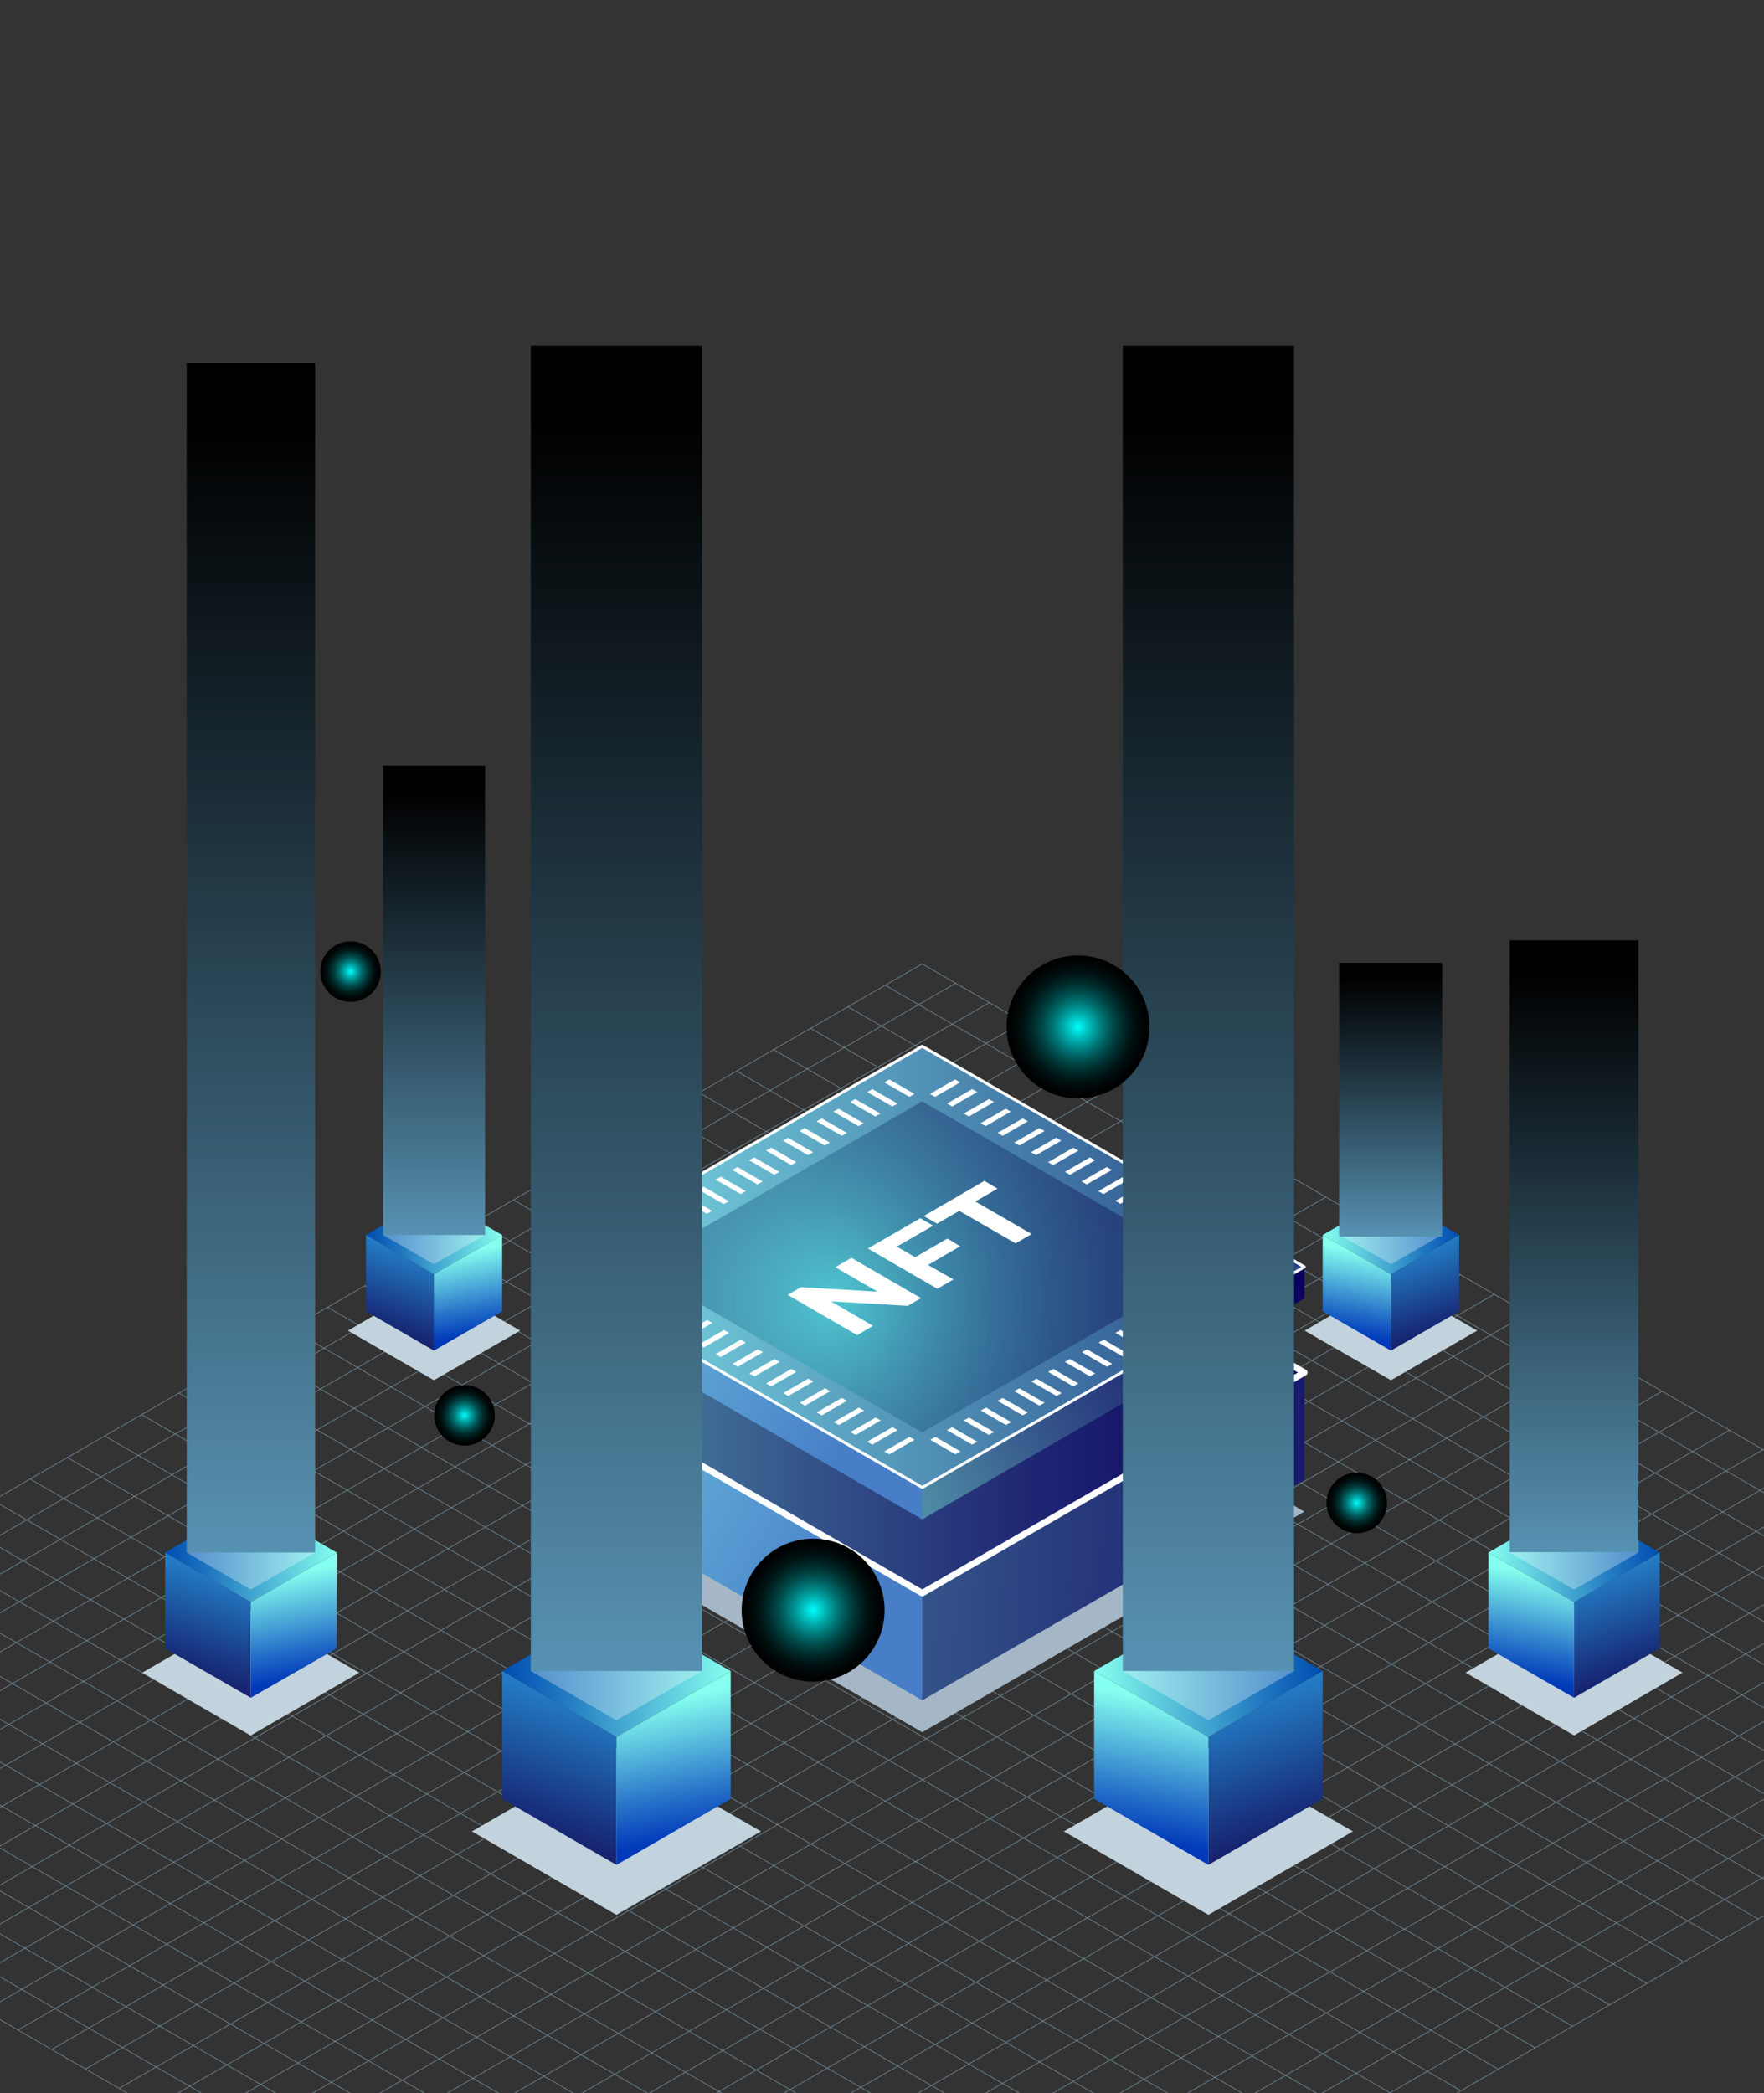 <svg width="548" height="650" viewBox="0 0 548 650" fill="none" xmlns="http://www.w3.org/2000/svg">
<rect x="0" y="0" width="548" height="650" fill="#333333" stroke="none"/>
<g clip-path="url(#clip0_858_19297)">
<path d="M-140.7 545.9L286.5 299.3L673.2 522.6L246 769.2L-140.7 545.9Z" stroke="#758D9E" stroke-width="0.195" stroke-miterlimit="10"/>
<path d="M235.6 763.2L662.8 516.5" stroke="#758D9E" stroke-width="0.195" stroke-miterlimit="10"/>
<path d="M225.1 757.1L652.3 510.5" stroke="#758D9E" stroke-width="0.195" stroke-miterlimit="10"/>
<path d="M214.6 751.1L641.9 504.5" stroke="#758D9E" stroke-width="0.195" stroke-miterlimit="10"/>
<path d="M204.2 745.1L631.4 498.4" stroke="#758D9E" stroke-width="0.195" stroke-miterlimit="10"/>
<path d="M193.7 739L621 492.4" stroke="#758D9E" stroke-width="0.195" stroke-miterlimit="10"/>
<path d="M183.3 733L610.5 486.3" stroke="#758D9E" stroke-width="0.195" stroke-miterlimit="10"/>
<path d="M172.8 727L600 480.3" stroke="#758D9E" stroke-width="0.195" stroke-miterlimit="10"/>
<path d="M162.4 720.9L589.6 474.3" stroke="#758D9E" stroke-width="0.195" stroke-miterlimit="10"/>
<path d="M151.9 714.9L579.1 468.2" stroke="#758D9E" stroke-width="0.195" stroke-miterlimit="10"/>
<path d="M141.5 708.9L568.7 462.2" stroke="#758D9E" stroke-width="0.195" stroke-miterlimit="10"/>
<path d="M131 702.8L558.2 456.2" stroke="#758D9E" stroke-width="0.195" stroke-miterlimit="10"/>
<path d="M120.6 696.8L547.8 450.1" stroke="#758D9E" stroke-width="0.195" stroke-miterlimit="10"/>
<path d="M110.1 690.8L537.3 444.1" stroke="#758D9E" stroke-width="0.195" stroke-miterlimit="10"/>
<path d="M99.7 684.7L526.9 438.1" stroke="#758D9E" stroke-width="0.195" stroke-miterlimit="10"/>
<path d="M89.2 678.7L516.4 432" stroke="#758D9E" stroke-width="0.195" stroke-miterlimit="10"/>
<path d="M78.8 672.6L506 426" stroke="#758D9E" stroke-width="0.195" stroke-miterlimit="10"/>
<path d="M68.3 666.6L495.5 420" stroke="#758D9E" stroke-width="0.195" stroke-miterlimit="10"/>
<path d="M57.9 660.6L485.1 413.9" stroke="#758D9E" stroke-width="0.195" stroke-miterlimit="10"/>
<path d="M47.4 654.5L474.6 407.9" stroke="#758D9E" stroke-width="0.195" stroke-miterlimit="10"/>
<path d="M37 648.5L464.2 401.9" stroke="#758D9E" stroke-width="0.195" stroke-miterlimit="10"/>
<path d="M26.5 642.5L453.7 395.8" stroke="#758D9E" stroke-width="0.195" stroke-miterlimit="10"/>
<path d="M16.1 636.4L443.3 389.8" stroke="#758D9E" stroke-width="0.195" stroke-miterlimit="10"/>
<path d="M5.6 630.4L432.8 383.8" stroke="#758D9E" stroke-width="0.195" stroke-miterlimit="10"/>
<path d="M-4.8 624.4L422.4 377.7" stroke="#758D9E" stroke-width="0.195" stroke-miterlimit="10"/>
<path d="M-15.3 618.3L411.9 371.7" stroke="#758D9E" stroke-width="0.195" stroke-miterlimit="10"/>
<path d="M-25.7 612.3L401.5 365.7" stroke="#758D9E" stroke-width="0.195" stroke-miterlimit="10"/>
<path d="M-36.2 606.3L391 359.6" stroke="#758D9E" stroke-width="0.195" stroke-miterlimit="10"/>
<path d="M-46.7 600.2L380.6 353.6" stroke="#758D9E" stroke-width="0.195" stroke-miterlimit="10"/>
<path d="M-57.1 594.2L370.1 347.6" stroke="#758D9E" stroke-width="0.195" stroke-miterlimit="10"/>
<path d="M-67.6 588.2L359.6 341.5" stroke="#758D9E" stroke-width="0.195" stroke-miterlimit="10"/>
<path d="M-78 582.1L349.2 335.5" stroke="#758D9E" stroke-width="0.195" stroke-miterlimit="10"/>
<path d="M-88.5 576.1L338.7 329.5" stroke="#758D9E" stroke-width="0.195" stroke-miterlimit="10"/>
<path d="M-98.9 570.1L328.3 323.4" stroke="#758D9E" stroke-width="0.195" stroke-miterlimit="10"/>
<path d="M-109.4 564L317.8 317.4" stroke="#758D9E" stroke-width="0.195" stroke-miterlimit="10"/>
<path d="M-119.8 558L307.4 311.3" stroke="#758D9E" stroke-width="0.195" stroke-miterlimit="10"/>
<path d="M-130.3 552L296.9 305.3" stroke="#758D9E" stroke-width="0.195" stroke-miterlimit="10"/>
<path d="M274.9 305.9L661.7 529.2" stroke="#758D9E" stroke-width="0.195" stroke-miterlimit="10"/>
<path d="M263.4 312.6L650.1 535.9" stroke="#758D9E" stroke-width="0.195" stroke-miterlimit="10"/>
<path d="M251.8 319.3L638.6 542.6" stroke="#758D9E" stroke-width="0.195" stroke-miterlimit="10"/>
<path d="M240.3 325.9L627 549.2" stroke="#758D9E" stroke-width="0.195" stroke-miterlimit="10"/>
<path d="M228.8 332.6L615.5 555.9" stroke="#758D9E" stroke-width="0.195" stroke-miterlimit="10"/>
<path d="M217.2 339.3L603.9 562.6" stroke="#758D9E" stroke-width="0.195" stroke-miterlimit="10"/>
<path d="M205.7 345.9L592.4 569.2" stroke="#758D9E" stroke-width="0.195" stroke-miterlimit="10"/>
<path d="M194.1 352.6L580.8 575.9" stroke="#758D9E" stroke-width="0.195" stroke-miterlimit="10"/>
<path d="M182.6 359.3L569.3 582.5" stroke="#758D9E" stroke-width="0.195" stroke-miterlimit="10"/>
<path d="M171 365.9L557.8 589.2" stroke="#758D9E" stroke-width="0.195" stroke-miterlimit="10"/>
<path d="M159.5 372.6L546.2 595.9" stroke="#758D9E" stroke-width="0.195" stroke-miterlimit="10"/>
<path d="M147.9 379.3L534.7 602.5" stroke="#758D9E" stroke-width="0.195" stroke-miterlimit="10"/>
<path d="M136.4 385.9L523.1 609.2" stroke="#758D9E" stroke-width="0.195" stroke-miterlimit="10"/>
<path d="M124.8 392.6L511.6 615.9" stroke="#758D9E" stroke-width="0.195" stroke-miterlimit="10"/>
<path d="M113.3 399.3L500 622.5" stroke="#758D9E" stroke-width="0.195" stroke-miterlimit="10"/>
<path d="M101.7 405.9L488.5 629.2" stroke="#758D9E" stroke-width="0.195" stroke-miterlimit="10"/>
<path d="M90.2 412.6L476.9 635.9" stroke="#758D9E" stroke-width="0.195" stroke-miterlimit="10"/>
<path d="M78.7 419.3L465.4 642.5" stroke="#758D9E" stroke-width="0.195" stroke-miterlimit="10"/>
<path d="M67.1 425.9L453.8 649.2" stroke="#758D9E" stroke-width="0.195" stroke-miterlimit="10"/>
<path d="M55.6 432.6L442.3 655.9" stroke="#758D9E" stroke-width="0.195" stroke-miterlimit="10"/>
<path d="M44 439.3L430.7 662.5" stroke="#758D9E" stroke-width="0.195" stroke-miterlimit="10"/>
<path d="M32.5 445.9L419.2 669.2" stroke="#758D9E" stroke-width="0.195" stroke-miterlimit="10"/>
<path d="M20.9 452.6L407.7 675.9" stroke="#758D9E" stroke-width="0.195" stroke-miterlimit="10"/>
<path d="M9.4 459.3L396.1 682.5" stroke="#758D9E" stroke-width="0.195" stroke-miterlimit="10"/>
<path d="M-2.2 465.9L384.6 689.2" stroke="#758D9E" stroke-width="0.195" stroke-miterlimit="10"/>
<path d="M-13.7 472.6L373 695.9" stroke="#758D9E" stroke-width="0.195" stroke-miterlimit="10"/>
<path d="M-25.3 479.3L361.5 702.5" stroke="#758D9E" stroke-width="0.195" stroke-miterlimit="10"/>
<path d="M-36.8 485.9L349.9 709.2" stroke="#758D9E" stroke-width="0.195" stroke-miterlimit="10"/>
<path d="M-48.4 492.6L338.4 715.9" stroke="#758D9E" stroke-width="0.195" stroke-miterlimit="10"/>
<path d="M-59.9 499.3L326.8 722.5" stroke="#758D9E" stroke-width="0.195" stroke-miterlimit="10"/>
<path d="M-71.4 505.9L315.3 729.2" stroke="#758D9E" stroke-width="0.195" stroke-miterlimit="10"/>
<path d="M-83 512.6L303.7 735.9" stroke="#758D9E" stroke-width="0.195" stroke-miterlimit="10"/>
<path d="M-94.5 519.3L292.2 742.5" stroke="#758D9E" stroke-width="0.195" stroke-miterlimit="10"/>
<path d="M-106.1 525.9L280.6 749.2" stroke="#758D9E" stroke-width="0.195" stroke-miterlimit="10"/>
<path d="M-117.6 532.6L269.1 755.9" stroke="#758D9E" stroke-width="0.195" stroke-miterlimit="10"/>
<path d="M-129.2 539.3L257.6 762.5" stroke="#758D9E" stroke-width="0.195" stroke-miterlimit="10"/>
<path d="M405.2 469.4L286.5 537.9L167.8 469.4L286.5 400.9L405.2 469.4Z" fill="#A5B7C6"/>
<path d="M405.2 426.2L286.5 494.7L167.8 426.2L286.5 357.7L405.2 426.2Z" fill="url(#paint0_linear_858_19297)"/>
<path d="M286.5 494.7V528L167.8 459.5V426.2L286.5 494.7Z" fill="url(#paint1_linear_858_19297)"/>
<path d="M405.201 426.2V459.5L286.5 528V494.7L405.201 426.2Z" fill="url(#paint2_linear_858_19297)"/>
<path d="M405.2 426.2L286.5 494.7L167.8 426.2L286.5 357.7L405.2 426.2Z" stroke="white" stroke-width="2" stroke-miterlimit="10" stroke-linecap="round" stroke-linejoin="round"/>
<path d="M405.2 393.4L286.5 461.9L167.8 393.4L286.5 324.9L405.2 393.4Z" fill="url(#paint3_linear_858_19297)"/>
<path opacity="0.5" d="M375.401 393.4L286.5 444.8L197.5 393.4L286.5 342L375.401 393.4Z" fill="url(#paint4_radial_858_19297)"/>
<path d="M286.5 461.9V471.8L167.8 403.2V393.4L286.5 461.9Z" fill="url(#paint5_linear_858_19297)"/>
<path d="M405.201 393.4V403.2L286.5 471.8V461.9L405.201 393.4Z" fill="url(#paint6_linear_858_19297)"/>
<path d="M257.8 354.8L250 350.3L248.4 351.2L256.2 355.7L257.8 354.8ZM298.3 336.1L296.7 335.2L288.9 339.7L290.5 340.6L298.3 336.1ZM247.4 360.9L239.6 356.4L238 357.3L245.8 361.8L247.4 360.9ZM242.1 363.9L234.3 359.4L232.7 360.3L240.5 364.8L242.1 363.9ZM278.8 342.7L271 338.2L269.4 339.1L277.2 343.6L278.8 342.7ZM193.5 394.8L185.7 399.3L187.3 400.2L195.1 395.7L193.5 394.8ZM263.1 351.8L255.3 347.3L253.7 348.2L261.5 352.7L263.1 351.8ZM236.9 366.9L229.1 362.4L227.5 363.3L235.3 367.8L236.9 366.9ZM268.3 348.8L260.5 344.3L258.9 345.2L266.7 349.7L268.3 348.8ZM252.6 357.8L244.8 353.3L243.2 354.2L251 358.7L252.6 357.8ZM200.3 388.1L192.5 383.6L190.9 384.5L198.7 389L200.3 388.1ZM205.5 385L197.7 380.5L196.1 381.4L203.9 385.9L205.5 385ZM195 391.1L187.2 386.6L185.6 387.5L193.4 392L195 391.1ZM210.7 382L202.9 377.5L201.3 378.4L209.1 382.9L210.7 382ZM216 379L208.2 374.5L206.6 375.4L214.4 379.9L216 379ZM226.4 373L218.6 368.5L217 369.4L224.8 373.9L226.4 373ZM221.2 376L213.4 371.5L211.8 372.4L219.6 376.9L221.2 376ZM231.7 369.9L223.9 365.4L222.3 366.3L230.1 370.8L231.7 369.9ZM273.5 345.8L265.7 341.3L264.1 342.2L271.9 346.7L273.5 345.8ZM353.3 376.9L361.1 372.4L359.5 371.5L351.7 376L353.3 376.9ZM358.5 379.9L366.3 375.4L364.7 374.5L357 379L358.5 379.9ZM363.8 382.9L371.6 378.4L370 377.5L362.2 382L363.8 382.9ZM348.1 373.8L355.9 369.3L354.3 368.4L346.5 372.9L348.1 373.8ZM374.2 389L382 384.5L380.4 383.6L372.6 388.1L374.2 389ZM379.5 392L387.3 387.5L385.7 386.6L377.9 391.1L379.5 392ZM342.8 370.8L350.6 366.3L349 365.4L341.2 369.9L342.8 370.8ZM369 385.9L376.8 381.4L375.2 380.5L367.4 385L369 385.9ZM332.4 364.8L340.2 360.3L338.6 359.4L330.8 363.9L332.4 364.8ZM306.2 349.7L314 345.2L312.4 344.3L304.6 348.8L306.2 349.7ZM311.5 352.7L319.3 348.2L317.7 347.3L309.9 351.8L311.5 352.7ZM301 346.7L308.8 342.2L307.2 341.3L299.4 345.8L301 346.7ZM316.7 355.7L324.5 351.2L322.9 350.3L315.1 354.8L316.7 355.7ZM321.9 358.7L329.7 354.2L328.1 353.3L320.3 357.8L321.9 358.7ZM295.8 343.6L303.6 339.1L302 338.2L294.2 342.7L295.8 343.6ZM337.6 367.8L345.4 363.3L343.8 362.4L336 366.9L337.6 367.8ZM327.2 361.8L335 357.3L333.4 356.4L325.6 360.9L327.2 361.8ZM377.9 395.7L385.7 400.2L387.3 399.3L379.5 394.8L377.9 395.7ZM315.1 432L322.9 436.5L324.5 435.6L316.7 431.1L315.1 432ZM320.4 429L328.2 433.5L329.8 432.6L322 428.1L320.4 429ZM325.6 426L333.4 430.5L335 429.6L327.2 425.1L325.6 426ZM309.9 435L317.7 439.5L319.3 438.6L311.5 434.1L309.9 435ZM304.7 438L312.5 442.5L314.1 441.6L306.3 437.1L304.7 438ZM294.2 444.1L302 448.6L303.6 447.7L295.8 443.2L294.2 444.1ZM330.8 422.9L338.6 427.4L340.2 426.5L332.4 422L330.8 422.9ZM299.4 441.1L307.2 445.6L308.8 444.7L301 440.2L299.4 441.1ZM362.2 404.8L370 409.3L371.6 408.4L363.8 403.9L362.2 404.8ZM289 447.1L296.8 451.6L298.4 450.7L290.6 446.2L289 447.1ZM367.5 401.8L375.3 406.3L376.9 405.4L369.1 400.9L367.5 401.8ZM198.7 397.9L190.9 402.4L192.5 403.3L200.3 398.8L198.7 397.9ZM357 407.8L364.8 412.3L366.4 411.4L358.6 406.9L357 407.8ZM351.8 410.8L359.6 415.3L361.2 414.4L353.4 409.9L351.8 410.8ZM336.1 419.9L343.9 424.4L345.5 423.5L337.7 419L336.1 419.9ZM341.3 416.9L349.1 421.4L350.7 420.5L342.9 416L341.3 416.9ZM346.5 413.9L354.3 418.4L355.9 417.5L348.1 413L346.5 413.9ZM372.7 398.8L380.5 403.3L382.1 402.4L374.3 397.9L372.7 398.8ZM219.7 409.9L211.9 414.4L213.5 415.3L221.3 410.8L219.7 409.9ZM240.6 422L232.8 426.5L234.4 427.4L242.2 422.9L240.6 422ZM230.1 416L222.3 420.5L223.9 421.4L231.7 416.9L230.1 416ZM235.4 419L227.6 423.5L229.2 424.4L237 419.9L235.4 419ZM224.9 413L217.1 417.5L218.7 418.4L226.5 413.9L224.9 413ZM204 400.9L196.2 405.4L197.8 406.3L205.6 401.8L204 400.9ZM209.2 403.9L201.4 408.4L203 409.3L210.8 404.8L209.2 403.9ZM214.4 406.9L206.6 411.4L208.2 412.3L216 407.8L214.4 406.9ZM256.3 431.1L248.5 435.6L250.1 436.5L257.9 432L256.3 431.1ZM272 440.2L264.2 444.7L265.8 445.6L273.6 441.1L272 440.2ZM266.8 437.1L259 441.6L260.6 442.5L268.4 438L266.8 437.1ZM277.2 443.2L269.4 447.7L271 448.6L278.8 444.1L277.2 443.2ZM245.8 425.1L238 429.6L239.6 430.5L247.4 426L245.8 425.1ZM274.7 450.7L276.3 451.6L284.1 447.1L282.5 446.2L274.7 450.7ZM251.1 428.1L243.3 432.6L244.9 433.5L252.7 429L251.1 428.1ZM261.5 434.1L253.7 438.6L255.3 439.5L263.1 435L261.5 434.1ZM274.7 336.1L282.5 340.6L284.1 339.7L276.3 335.2L274.7 336.1Z" fill="white"/>
<path d="M294.3 384.6L284.3 390.4L278.6 387.1L289.9 380.6L285.9 378.3L269.6 387.7L291.2 400.2L296.2 397.3L288.3 392.8L298.3 387L294.3 384.6ZM259.5 393.5L272.6 401.1L248.8 399.7L244.7 402.1L266.3 414.6L271.2 411.7L258.1 404.1L282 405.5L286.1 403.1L264.5 390.6L259.5 393.5ZM303 373.1L309.9 369.1L305.8 366.7L287 377.6L291.1 380L298 376L315.5 386.1L320.5 383.2L303 373.1Z" fill="white"/>
<path d="M405.2 393.4L286.5 461.9L167.8 393.4L286.5 324.9L405.2 393.4Z" stroke="white" stroke-width="0.898" stroke-miterlimit="10" stroke-linecap="round" stroke-linejoin="round"/>
<g style="mix-blend-mode:overlay">
<path d="M458.9 413.2L432.1 428.6L405.3 413.2L432.1 397.7L458.9 413.2Z" fill="#C3D3DD"/>
</g>
<path d="M453.3 383.5L432.1 395.7L410.9 383.5L432.1 371.3L453.3 383.5Z" fill="url(#paint7_linear_858_19297)"/>
<path d="M447.9 383.5L432.1 392.6L416.2 383.5L432.1 374.3L447.9 383.5Z" fill="white" fill-opacity="0.3"/>
<path d="M453.3 383.5V407.2L432.1 419.4V395.7L453.3 383.5Z" fill="url(#paint8_linear_858_19297)"/>
<path d="M432.1 395.7V419.4L410.9 407.2V383.5L432.1 395.7Z" fill="url(#paint9_linear_858_19297)"/>
<g style="mix-blend-mode:screen">
<path d="M448 299H416V384H448V299Z" fill="url(#paint10_linear_858_19297)"/>
</g>
<g style="mix-blend-mode:overlay">
<path d="M522.7 519.4L489 538.9L455.3 519.4L489 500L522.7 519.4Z" fill="#C3D3DD"/>
</g>
<path d="M515.6 482.1L489 497.5L462.4 482.1L489 466.7L515.6 482.1Z" fill="url(#paint11_linear_858_19297)"/>
<path d="M509 482.1L489 493.6L469 482.1L489 470.6L509 482.1Z" fill="white" fill-opacity="0.3"/>
<path d="M515.6 482.1V511.9L489 527.2V497.5L515.6 482.1Z" fill="url(#paint12_linear_858_19297)"/>
<path d="M489 497.5V527.2L462.4 511.9V482.1L489 497.5Z" fill="url(#paint13_linear_858_19297)"/>
<g style="mix-blend-mode:screen">
<path d="M509 292H469V482H509V292Z" fill="url(#paint14_linear_858_19297)"/>
</g>
<g style="mix-blend-mode:overlay">
<path d="M420.3 568.7L375.4 594.6L330.5 568.7L375.4 542.8L420.3 568.7Z" fill="#C3D3DD"/>
</g>
<path d="M410.9 518.9L375.4 539.4L339.9 518.9L375.4 498.4L410.9 518.9Z" fill="url(#paint15_linear_858_19297)"/>
<path d="M402 518.9L375.4 534.2L348.8 518.9L375.4 503.5L402 518.9Z" fill="white" fill-opacity="0.3"/>
<path d="M410.9 518.9V558.6L375.4 579.1V539.4L410.9 518.9Z" fill="url(#paint16_linear_858_19297)"/>
<path d="M375.4 539.4V579.1L339.9 558.6V518.9L375.4 539.4Z" fill="url(#paint17_linear_858_19297)"/>
<g style="mix-blend-mode:screen">
<path d="M402 107.3H348.8V518.9H402V107.3Z" fill="url(#paint18_linear_858_19297)"/>
</g>
<g style="mix-blend-mode:overlay">
<path d="M108.1 413.2L134.8 428.6L161.6 413.2L134.8 397.7L108.1 413.2Z" fill="#C3D3DD"/>
</g>
<path d="M113.7 383.5L134.8 395.7L156 383.5L134.8 371.3L113.7 383.5Z" fill="url(#paint19_linear_858_19297)"/>
<path d="M119 383.5L134.8 392.6L150.7 383.5L134.8 374.3L119 383.5Z" fill="white" fill-opacity="0.3"/>
<path d="M113.7 383.5V407.2L134.8 419.4V395.7L113.7 383.5Z" fill="url(#paint20_linear_858_19297)"/>
<path d="M134.8 395.7V419.4L156 407.2V383.5L134.8 395.7Z" fill="url(#paint21_linear_858_19297)"/>
<g style="mix-blend-mode:screen">
<path d="M150.7 237.8H119V383.5H150.7V237.8Z" fill="url(#paint22_linear_858_19297)"/>
</g>
<g style="mix-blend-mode:overlay">
<path d="M44.2 519.4L77.9 538.9L111.6 519.4L77.9 500L44.2 519.4Z" fill="#C3D3DD"/>
</g>
<path d="M51.3 482.1L77.9 497.5L104.6 482.1L77.9 466.7L51.3 482.1Z" fill="url(#paint23_linear_858_19297)"/>
<path d="M58 482.1L77.9 493.6L97.9 482.1L77.9 470.6L58 482.1Z" fill="white" fill-opacity="0.3"/>
<path d="M51.3 482.1V511.9L77.9 527.2V497.5L51.3 482.1Z" fill="url(#paint24_linear_858_19297)"/>
<path d="M77.9 497.5V527.2L104.6 511.9V482.1L77.9 497.5Z" fill="url(#paint25_linear_858_19297)"/>
<g style="mix-blend-mode:screen">
<path d="M97.9 112.7H58V482.1H97.9V112.7Z" fill="url(#paint26_linear_858_19297)"/>
</g>
<g style="mix-blend-mode:overlay">
<path d="M146.6 568.7L191.5 594.6L236.4 568.7L191.5 542.8L146.6 568.7Z" fill="#C3D3DD"/>
</g>
<path d="M156 518.9L191.5 539.4L227 518.9L191.5 498.4L156 518.9Z" fill="url(#paint27_linear_858_19297)"/>
<path d="M164.9 518.9L191.5 534.2L218.1 518.9L191.5 503.5L164.9 518.9Z" fill="white" fill-opacity="0.3"/>
<path d="M156 518.9V558.6L191.5 579.1V539.4L156 518.9Z" fill="url(#paint28_linear_858_19297)"/>
<path d="M191.5 539.4V579.1L227 558.6V518.9L191.5 539.4Z" fill="url(#paint29_linear_858_19297)"/>
<g style="mix-blend-mode:screen">
<path d="M218.1 107.3H164.9V518.9H218.1V107.3Z" fill="url(#paint30_linear_858_19297)"/>
</g>
<g style="mix-blend-mode:screen">
<path d="M334.9 341.1C347.161 341.1 357.1 331.16 357.1 318.9C357.1 306.639 347.161 296.7 334.9 296.7C322.639 296.7 312.7 306.639 312.7 318.9C312.7 331.16 322.639 341.1 334.9 341.1Z" fill="url(#paint31_radial_858_19297)"/>
</g>
<g style="mix-blend-mode:screen">
<path d="M252.6 522.2C264.861 522.2 274.8 512.261 274.8 500C274.8 487.739 264.861 477.8 252.6 477.8C240.339 477.8 230.4 487.739 230.4 500C230.4 512.261 240.339 522.2 252.6 522.2Z" fill="url(#paint32_radial_858_19297)"/>
</g>
<g style="mix-blend-mode:screen">
<path d="M108.9 311.1C114.091 311.1 118.3 306.891 118.3 301.7C118.3 296.508 114.091 292.3 108.9 292.3C103.709 292.3 99.5 296.508 99.5 301.7C99.5 306.891 103.709 311.1 108.9 311.1Z" fill="url(#paint33_radial_858_19297)"/>
</g>
<g style="mix-blend-mode:screen">
<path d="M421.5 476.1C426.692 476.1 430.9 471.891 430.9 466.7C430.9 461.508 426.692 457.3 421.5 457.3C416.309 457.3 412.1 461.508 412.1 466.7C412.1 471.891 416.309 476.1 421.5 476.1Z" fill="url(#paint34_radial_858_19297)"/>
</g>
<g style="mix-blend-mode:screen">
<path d="M144.3 448.9C149.491 448.9 153.7 444.691 153.7 439.5C153.7 434.308 149.491 430.1 144.3 430.1C139.108 430.1 134.9 434.308 134.9 439.5C134.9 444.691 139.108 448.9 144.3 448.9Z" fill="url(#paint35_radial_858_19297)"/>
</g>
</g>
<defs>
<linearGradient id="paint0_linear_858_19297" x1="167.808" y1="426.174" x2="405.163" y2="426.174" gradientUnits="userSpaceOnUse">
<stop stop-color="#5192A8"/>
<stop offset="0.337" stop-color="#35568A"/>
<stop offset="0.638" stop-color="#1F2773"/>
<stop offset="0.868" stop-color="#110B64"/>
<stop offset="1" stop-color="#0C005F"/>
</linearGradient>
<linearGradient id="paint1_linear_858_19297" x1="120.497" y1="414.324" x2="264.285" y2="498.967" gradientUnits="userSpaceOnUse">
<stop stop-color="#81E6EB"/>
<stop offset="1" stop-color="#477EC7"/>
</linearGradient>
<linearGradient id="paint2_linear_858_19297" x1="186.331" y1="468.337" x2="473.995" y2="484.151" gradientUnits="userSpaceOnUse">
<stop stop-color="#5192A8"/>
<stop offset="0.337" stop-color="#35568A"/>
<stop offset="0.638" stop-color="#1F2773"/>
<stop offset="0.868" stop-color="#110B64"/>
<stop offset="1" stop-color="#0C005F"/>
</linearGradient>
<linearGradient id="paint3_linear_858_19297" x1="167.808" y1="393.408" x2="405.163" y2="393.408" gradientUnits="userSpaceOnUse">
<stop stop-color="#81E6EB"/>
<stop offset="0.682" stop-color="#4073A3"/>
<stop offset="1" stop-color="#244284"/>
</linearGradient>
<radialGradient id="paint4_radial_858_19297" cx="0" cy="0" r="1" gradientUnits="userSpaceOnUse" gradientTransform="translate(259.747 403.959) scale(142.776 142.94)">
<stop stop-color="#42E8E0"/>
<stop offset="0.105" stop-color="#37B6BF"/>
<stop offset="0.22" stop-color="#2C87A1"/>
<stop offset="0.338" stop-color="#235F87"/>
<stop offset="0.459" stop-color="#1C3F72"/>
<stop offset="0.582" stop-color="#162561"/>
<stop offset="0.711" stop-color="#121355"/>
<stop offset="0.846" stop-color="#10084E"/>
<stop offset="1" stop-color="#0F054C"/>
</radialGradient>
<linearGradient id="paint5_linear_858_19297" x1="128.76" y1="374.666" x2="261.407" y2="452.75" gradientUnits="userSpaceOnUse">
<stop stop-color="#81E6EB"/>
<stop offset="1" stop-color="#477EC7"/>
</linearGradient>
<linearGradient id="paint6_linear_858_19297" x1="281.521" y1="468.967" x2="406.099" y2="398.478" gradientUnits="userSpaceOnUse">
<stop stop-color="#5192A8"/>
<stop offset="0.337" stop-color="#35568A"/>
<stop offset="0.638" stop-color="#1F2773"/>
<stop offset="0.868" stop-color="#110B64"/>
<stop offset="1" stop-color="#0C005F"/>
</linearGradient>
<linearGradient id="paint7_linear_858_19297" x1="410.925" y1="383.48" x2="453.252" y2="383.48" gradientUnits="userSpaceOnUse">
<stop stop-color="#85FFEF"/>
<stop offset="0.043" stop-color="#7FF7EC"/>
<stop offset="0.707" stop-color="#247DC2"/>
<stop offset="1" stop-color="#004CB1"/>
</linearGradient>
<linearGradient id="paint8_linear_858_19297" x1="437.526" y1="387.206" x2="450.485" y2="423.036" gradientUnits="userSpaceOnUse">
<stop stop-color="#2585CD"/>
<stop offset="0.613" stop-color="#18317D"/>
<stop offset="1" stop-color="#11004F"/>
</linearGradient>
<linearGradient id="paint9_linear_858_19297" x1="423.918" y1="389.019" x2="418.969" y2="414.487" gradientUnits="userSpaceOnUse">
<stop stop-color="#85FFEF"/>
<stop offset="0.13" stop-color="#73E4E8"/>
<stop offset="0.734" stop-color="#216AC6"/>
<stop offset="1" stop-color="#0039B9"/>
</linearGradient>
<linearGradient id="paint10_linear_858_19297" x1="432.038" y1="385.702" x2="432.038" y2="303.637" gradientUnits="userSpaceOnUse">
<stop stop-color="#5995B6"/>
<stop offset="0.058" stop-color="#548CAB"/>
<stop offset="0.712" stop-color="#182831"/>
<stop offset="1"/>
</linearGradient>
<linearGradient id="paint11_linear_858_19297" x1="462.369" y1="482.078" x2="515.631" y2="482.078" gradientUnits="userSpaceOnUse">
<stop stop-color="#85FFEF"/>
<stop offset="0.043" stop-color="#7FF7EC"/>
<stop offset="0.707" stop-color="#247DC2"/>
<stop offset="1" stop-color="#004CB1"/>
</linearGradient>
<linearGradient id="paint12_linear_858_19297" x1="495.842" y1="486.766" x2="512.15" y2="531.853" gradientUnits="userSpaceOnUse">
<stop stop-color="#2585CD"/>
<stop offset="0.613" stop-color="#18317D"/>
<stop offset="1" stop-color="#11004F"/>
</linearGradient>
<linearGradient id="paint13_linear_858_19297" x1="478.719" y1="489.047" x2="472.491" y2="521.096" gradientUnits="userSpaceOnUse">
<stop stop-color="#85FFEF"/>
<stop offset="0.13" stop-color="#73E4E8"/>
<stop offset="0.734" stop-color="#216AC6"/>
<stop offset="1" stop-color="#0039B9"/>
</linearGradient>
<linearGradient id="paint14_linear_858_19297" x1="489.05" y1="485.822" x2="489.05" y2="302.326" gradientUnits="userSpaceOnUse">
<stop stop-color="#5995B6"/>
<stop offset="0.058" stop-color="#548CAB"/>
<stop offset="0.712" stop-color="#182831"/>
<stop offset="1"/>
</linearGradient>
<linearGradient id="paint15_linear_858_19297" x1="339.909" y1="518.876" x2="410.925" y2="518.876" gradientUnits="userSpaceOnUse">
<stop stop-color="#85FFEF"/>
<stop offset="0.043" stop-color="#7FF7EC"/>
<stop offset="0.707" stop-color="#247DC2"/>
<stop offset="1" stop-color="#004CB1"/>
</linearGradient>
<linearGradient id="paint16_linear_858_19297" x1="384.54" y1="525.127" x2="406.284" y2="585.243" gradientUnits="userSpaceOnUse">
<stop stop-color="#2585CD"/>
<stop offset="0.613" stop-color="#18317D"/>
<stop offset="1" stop-color="#11004F"/>
</linearGradient>
<linearGradient id="paint17_linear_858_19297" x1="361.709" y1="528.168" x2="353.406" y2="570.9" gradientUnits="userSpaceOnUse">
<stop stop-color="#85FFEF"/>
<stop offset="0.13" stop-color="#73E4E8"/>
<stop offset="0.734" stop-color="#216AC6"/>
<stop offset="1" stop-color="#0039B9"/>
</linearGradient>
<linearGradient id="paint18_linear_858_19297" x1="375.415" y1="527.178" x2="375.415" y2="129.689" gradientUnits="userSpaceOnUse">
<stop stop-color="#5995B6"/>
<stop offset="0.058" stop-color="#548CAB"/>
<stop offset="0.712" stop-color="#182831"/>
<stop offset="1"/>
</linearGradient>
<linearGradient id="paint19_linear_858_19297" x1="156.006" y1="383.48" x2="113.68" y2="383.48" gradientUnits="userSpaceOnUse">
<stop stop-color="#85FFEF"/>
<stop offset="0.043" stop-color="#7FF7EC"/>
<stop offset="0.707" stop-color="#247DC2"/>
<stop offset="1" stop-color="#004CB1"/>
</linearGradient>
<linearGradient id="paint20_linear_858_19297" x1="129.406" y1="387.206" x2="116.446" y2="423.036" gradientUnits="userSpaceOnUse">
<stop stop-color="#2585CD"/>
<stop offset="0.613" stop-color="#18317D"/>
<stop offset="1" stop-color="#11004F"/>
</linearGradient>
<linearGradient id="paint21_linear_858_19297" x1="143.013" y1="389.019" x2="147.962" y2="414.487" gradientUnits="userSpaceOnUse">
<stop stop-color="#85FFEF"/>
<stop offset="0.13" stop-color="#73E4E8"/>
<stop offset="0.734" stop-color="#216AC6"/>
<stop offset="1" stop-color="#0039B9"/>
</linearGradient>
<linearGradient id="paint22_linear_858_19297" x1="134.844" y1="386.418" x2="134.844" y2="245.748" gradientUnits="userSpaceOnUse">
<stop stop-color="#5995B6"/>
<stop offset="0.058" stop-color="#548CAB"/>
<stop offset="0.712" stop-color="#182831"/>
<stop offset="1"/>
</linearGradient>
<linearGradient id="paint23_linear_858_19297" x1="104.562" y1="482.078" x2="51.3" y2="482.078" gradientUnits="userSpaceOnUse">
<stop stop-color="#85FFEF"/>
<stop offset="0.043" stop-color="#7FF7EC"/>
<stop offset="0.707" stop-color="#247DC2"/>
<stop offset="1" stop-color="#004CB1"/>
</linearGradient>
<linearGradient id="paint24_linear_858_19297" x1="71.089" y1="486.766" x2="54.781" y2="531.853" gradientUnits="userSpaceOnUse">
<stop stop-color="#2585CD"/>
<stop offset="0.613" stop-color="#18317D"/>
<stop offset="1" stop-color="#11004F"/>
</linearGradient>
<linearGradient id="paint25_linear_858_19297" x1="88.212" y1="489.047" x2="94.44" y2="521.095" gradientUnits="userSpaceOnUse">
<stop stop-color="#85FFEF"/>
<stop offset="0.13" stop-color="#73E4E8"/>
<stop offset="0.734" stop-color="#216AC6"/>
<stop offset="1" stop-color="#0039B9"/>
</linearGradient>
<linearGradient id="paint26_linear_858_19297" x1="77.931" y1="489.53" x2="77.931" y2="132.776" gradientUnits="userSpaceOnUse">
<stop stop-color="#5995B6"/>
<stop offset="0.058" stop-color="#548CAB"/>
<stop offset="0.712" stop-color="#182831"/>
<stop offset="1"/>
</linearGradient>
<linearGradient id="paint27_linear_858_19297" x1="227.022" y1="518.876" x2="156.006" y2="518.876" gradientUnits="userSpaceOnUse">
<stop stop-color="#85FFEF"/>
<stop offset="0.043" stop-color="#7FF7EC"/>
<stop offset="0.707" stop-color="#247DC2"/>
<stop offset="1" stop-color="#004CB1"/>
</linearGradient>
<linearGradient id="paint28_linear_858_19297" x1="182.391" y1="525.127" x2="160.646" y2="585.243" gradientUnits="userSpaceOnUse">
<stop stop-color="#2585CD"/>
<stop offset="0.613" stop-color="#18317D"/>
<stop offset="1" stop-color="#11004F"/>
</linearGradient>
<linearGradient id="paint29_linear_858_19297" x1="205.222" y1="528.169" x2="213.525" y2="570.9" gradientUnits="userSpaceOnUse">
<stop stop-color="#85FFEF"/>
<stop offset="0.13" stop-color="#73E4E8"/>
<stop offset="0.734" stop-color="#216AC6"/>
<stop offset="1" stop-color="#0039B9"/>
</linearGradient>
<linearGradient id="paint30_linear_858_19297" x1="191.516" y1="527.178" x2="191.516" y2="129.689" gradientUnits="userSpaceOnUse">
<stop stop-color="#5995B6"/>
<stop offset="0.058" stop-color="#548CAB"/>
<stop offset="0.712" stop-color="#182831"/>
<stop offset="1"/>
</linearGradient>
<radialGradient id="paint31_radial_858_19297" cx="0" cy="0" r="1" gradientUnits="userSpaceOnUse" gradientTransform="translate(334.903 318.935) scale(22.228)">
<stop stop-color="#00FFFF"/>
<stop offset="0.08" stop-color="#00DBDB"/>
<stop offset="0.221" stop-color="#00A2A2"/>
<stop offset="0.362" stop-color="#007070"/>
<stop offset="0.5" stop-color="#004848"/>
<stop offset="0.635" stop-color="#002929"/>
<stop offset="0.765" stop-color="#001212"/>
<stop offset="0.889" stop-color="#000505"/>
<stop offset="1"/>
</radialGradient>
<radialGradient id="paint32_radial_858_19297" cx="0" cy="0" r="1" gradientUnits="userSpaceOnUse" gradientTransform="translate(252.606 499.99) scale(22.228)">
<stop stop-color="#00FFFF"/>
<stop offset="0.08" stop-color="#00DBDB"/>
<stop offset="0.221" stop-color="#00A2A2"/>
<stop offset="0.362" stop-color="#007070"/>
<stop offset="0.5" stop-color="#004848"/>
<stop offset="0.635" stop-color="#002929"/>
<stop offset="0.765" stop-color="#001212"/>
<stop offset="0.889" stop-color="#000505"/>
<stop offset="1"/>
</radialGradient>
<radialGradient id="paint33_radial_858_19297" cx="0" cy="0" r="1" gradientUnits="userSpaceOnUse" gradientTransform="translate(108.874 301.656) scale(9.424)">
<stop stop-color="#00FFFF"/>
<stop offset="0.08" stop-color="#00DBDB"/>
<stop offset="0.221" stop-color="#00A2A2"/>
<stop offset="0.362" stop-color="#007070"/>
<stop offset="0.5" stop-color="#004848"/>
<stop offset="0.635" stop-color="#002929"/>
<stop offset="0.765" stop-color="#001212"/>
<stop offset="0.889" stop-color="#000505"/>
<stop offset="1"/>
</radialGradient>
<radialGradient id="paint34_radial_858_19297" cx="0" cy="0" r="1" gradientUnits="userSpaceOnUse" gradientTransform="translate(421.507 466.702) scale(9.424)">
<stop stop-color="#00FFFF"/>
<stop offset="0.08" stop-color="#00DBDB"/>
<stop offset="0.221" stop-color="#00A2A2"/>
<stop offset="0.362" stop-color="#007070"/>
<stop offset="0.5" stop-color="#004848"/>
<stop offset="0.635" stop-color="#002929"/>
<stop offset="0.765" stop-color="#001212"/>
<stop offset="0.889" stop-color="#000505"/>
<stop offset="1"/>
</radialGradient>
<radialGradient id="paint35_radial_858_19297" cx="0" cy="0" r="1" gradientUnits="userSpaceOnUse" gradientTransform="translate(144.268 439.488) scale(9.424)">
<stop stop-color="#00FFFF"/>
<stop offset="0.08" stop-color="#00DBDB"/>
<stop offset="0.221" stop-color="#00A2A2"/>
<stop offset="0.362" stop-color="#007070"/>
<stop offset="0.5" stop-color="#004848"/>
<stop offset="0.635" stop-color="#002929"/>
<stop offset="0.765" stop-color="#001212"/>
<stop offset="0.889" stop-color="#000505"/>
<stop offset="1"/>
</radialGradient>
<clipPath id="clip0_858_19297">
<rect width="548" height="650" fill="white"/>
</clipPath>
</defs>
</svg>
